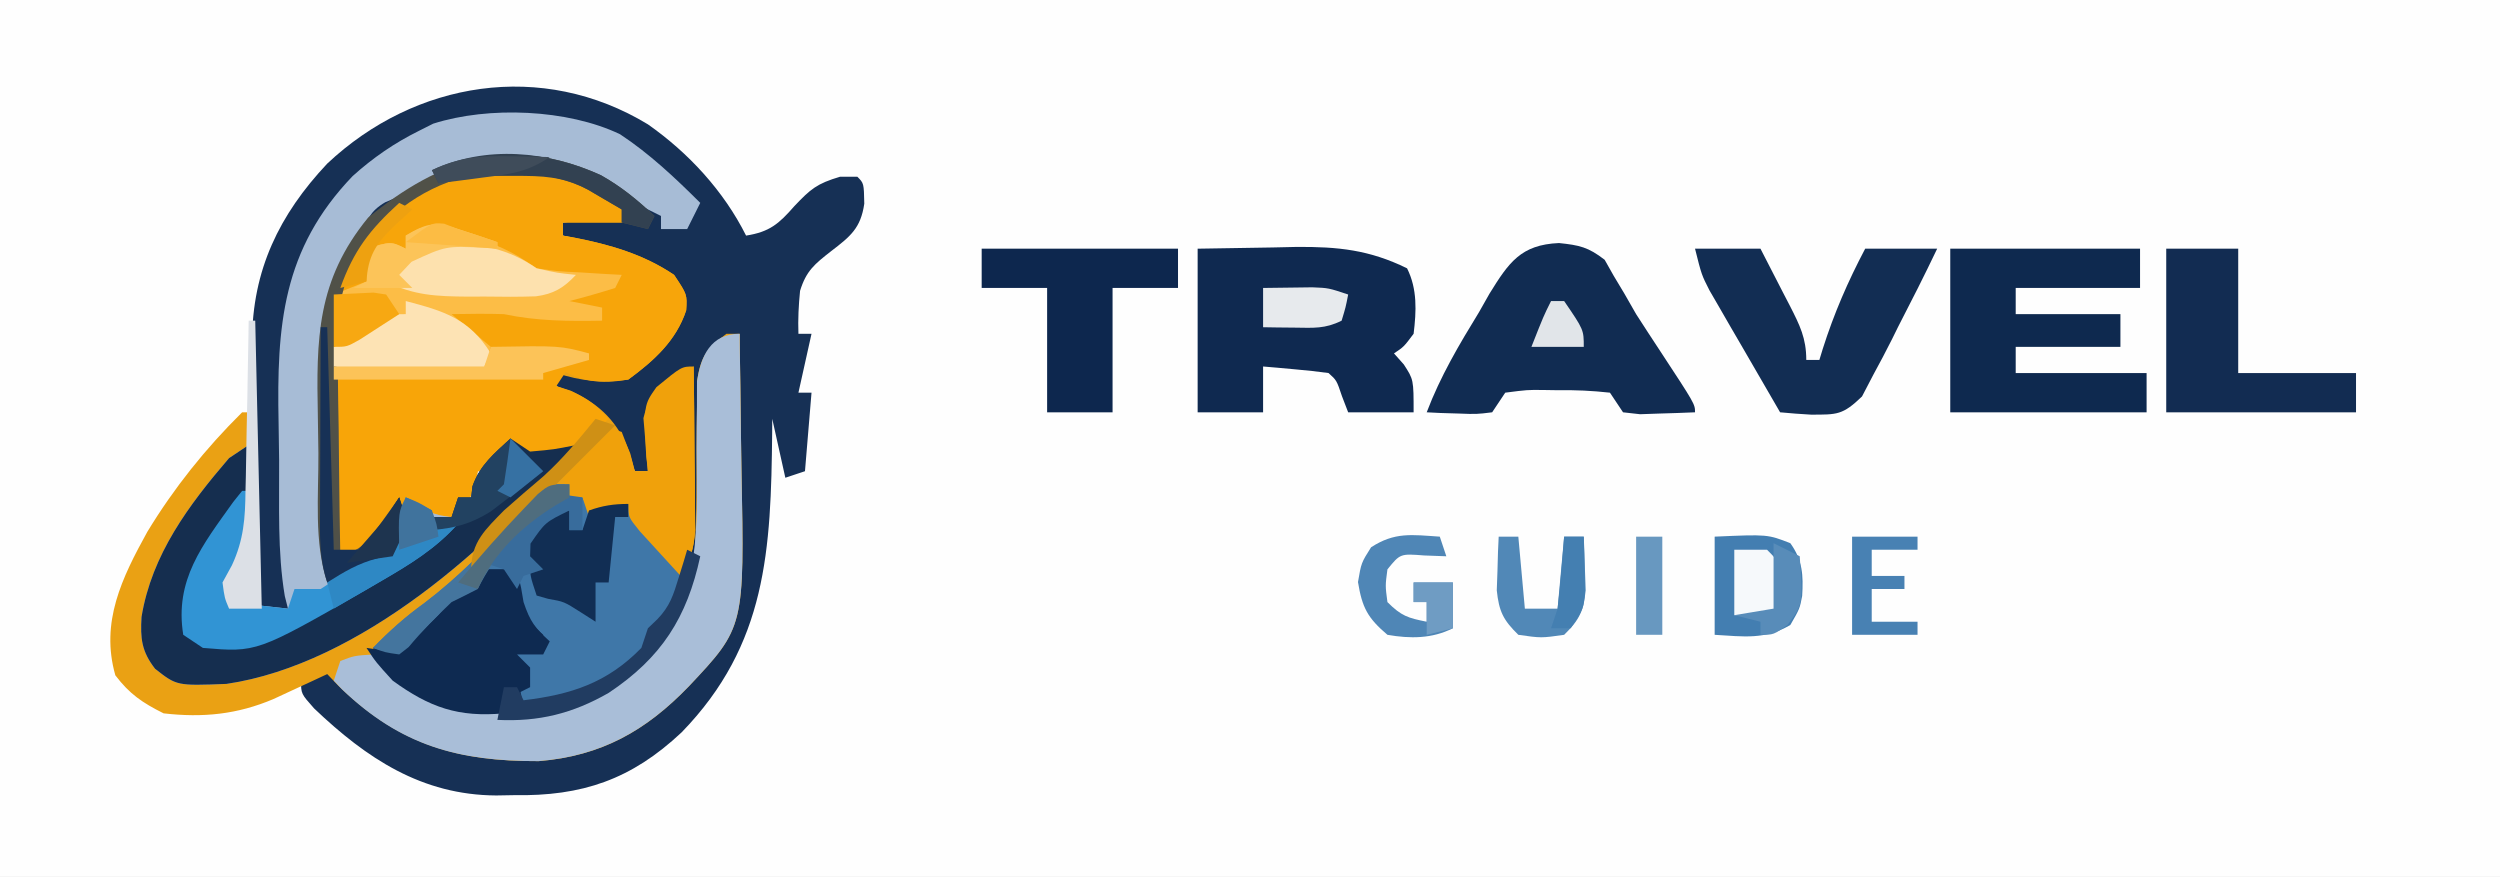 <?xml version="1.0" encoding="UTF-8"?>
<svg version="1.1" xmlns="http://www.w3.org/2000/svg" width="382" height="134">
<rect width="100%" height="100%" fill="#808080" stroke="none"/>
<path d="M0 0 C126.06 0 252.12 0 382 0 C382 44.22 382 88.44 382 134 C255.94 134 129.88 134 0 134 C0 89.78 0 45.56 0 0 Z " fill="#FEFEFE" transform="translate(0,0)"/>
<path d="M0 0 C6.201 4.345 11.595 10.189 15 17 C18.59 16.436 20.014 15.204 22.375 12.5 C24.863 9.883 25.804 9.058 29.375 8 C30.241 8 31.108 8 32 8 C33 9 33 9 33.062 12.125 C32.523 15.863 30.94 17.124 28 19.375 C25.488 21.344 24.195 22.364 23.25 25.441 C23.028 27.654 22.919 29.779 23 32 C23.66 32 24.32 32 25 32 C24.34 34.97 23.68 37.94 23 41 C23.66 41 24.32 41 25 41 C24.67 44.96 24.34 48.92 24 53 C22.515 53.495 22.515 53.495 21 54 C20.01 49.545 20.01 49.545 19 45 C18.996 45.689 18.992 46.378 18.988 47.089 C18.801 64.991 18.202 79.465 5.156 92.898 C-2.518 100.115 -10.045 102.683 -20.5 102.5 C-21.828 102.523 -21.828 102.523 -23.184 102.547 C-34.554 102.48 -42.97 96.897 -51 89.25 C-53 87 -53 87 -53 85 C-50.525 84.01 -50.525 84.01 -48 83 C-47.402 83.866 -46.804 84.733 -46.188 85.625 C-41.911 90.798 -34.647 94.904 -28 96 C-15.739 96.742 -6.675 95.933 2.992 87.883 C9.432 81.844 12.905 74.346 13.432 65.49 C13.473 63.93 13.499 62.369 13.512 60.809 C13.539 59.563 13.539 59.563 13.566 58.291 C13.62 55.673 13.654 53.056 13.688 50.438 C13.721 48.648 13.755 46.858 13.791 45.068 C13.875 40.712 13.942 36.356 14 32 C11.39 33.537 11.39 33.537 9 36 C8.285 39.309 8.285 39.309 8.434 43.039 C8.428 43.72 8.422 44.401 8.417 45.102 C8.4 47.277 8.416 49.45 8.438 51.625 C8.593 71.613 8.593 71.613 2.141 80.586 C-5.58 87.892 -12.206 91.123 -23 91 C-29.483 90.414 -34.953 88.134 -40 84 C-41.039 82.697 -42.05 81.369 -43 80 C-42.236 79.452 -41.471 78.904 -40.684 78.34 C-33.09 72.761 -26.417 66.678 -19.939 59.828 C-19.338 59.201 -18.737 58.575 -18.117 57.93 C-17.322 57.083 -17.322 57.083 -16.511 56.218 C-15 55 -15 55 -12 55 C-12 55.66 -12 56.32 -12 57 C-11.34 57 -10.68 57 -10 57 C-9.67 57.66 -9.34 58.32 -9 59 C-7.02 58.67 -5.04 58.34 -3 58 C-0.36 61.3 2.28 64.6 5 68 C6.099 64.703 6.114 62.27 6.098 58.801 C6.094 57.592 6.091 56.384 6.088 55.139 C6.08 53.876 6.071 52.613 6.062 51.312 C6.058 50.038 6.053 48.764 6.049 47.451 C6.037 44.301 6.021 41.15 6 38 C2.125 40.667 2.125 40.667 0.293 44.797 C0.258 45.771 0.223 46.746 0.188 47.75 C0.14 48.735 0.092 49.72 0.043 50.734 C0.029 51.482 0.015 52.23 0 53 C-0.66 53 -1.32 53 -2 53 C-2.42 52.095 -2.42 52.095 -2.848 51.172 C-5.761 45.365 -8.063 42.678 -14 40 C-14 39.34 -14 38.68 -14 38 C-12.948 38.139 -12.948 38.139 -11.875 38.281 C-7.496 38.614 -4.273 38.785 -0.453 36.43 C2.792 33.404 4.762 31.215 5.625 26.812 C2.438 21.297 -4.232 19.414 -10.125 17.688 C-11.074 17.461 -12.023 17.234 -13 17 C-13 16.34 -13 15.68 -13 15 C-9.7 14.67 -6.4 14.34 -3 14 C-9.483 8.28 -15.409 7.586 -23.816 7.758 C-31.125 8.314 -35.622 11.106 -41.141 15.793 C-46.3 21.917 -47.585 27.672 -47.391 35.531 C-47.385 36.408 -47.379 37.284 -47.373 38.187 C-47.351 40.959 -47.301 43.729 -47.25 46.5 C-47.23 48.391 -47.212 50.281 -47.195 52.172 C-47.151 56.782 -47.083 61.391 -47 66 C-43.511 64.837 -42.9 63.86 -40.812 60.938 C-40.283 60.204 -39.753 59.471 -39.207 58.715 C-38.809 58.149 -38.41 57.583 -38 57 C-35.08 57.681 -32.649 58.581 -30 60 C-29.505 58.515 -29.505 58.515 -29 57 C-28.34 57 -27.68 57 -27 57 C-26.959 56.443 -26.918 55.886 -26.875 55.312 C-25.531 51.76 -22.99 50.29 -20 48 C-19.34 48.66 -18.68 49.32 -18 50 C-14.403 49.677 -14.403 49.677 -11 49 C-23.544 64.37 -44.081 82.514 -64.402 85.5 C-71.99 85.794 -71.99 85.794 -75.305 83.188 C-77.358 80.539 -77.573 78.574 -77.371 75.258 C-75.806 65.733 -70.16 58.17 -64 51 C-63.01 50.34 -62.02 49.68 -61 49 C-60.918 51.376 -60.859 53.749 -60.812 56.125 C-60.787 56.79 -60.762 57.455 -60.736 58.141 C-60.666 62.915 -61.717 65.866 -64 70 C-64 70.99 -64 71.98 -64 73 C-62.35 73.33 -60.7 73.66 -59 74 C-59.33 73.01 -59.66 72.02 -60 71 C-60.106 69.534 -60.158 68.065 -60.177 66.595 C-60.19 65.707 -60.203 64.819 -60.216 63.903 C-60.223 62.944 -60.231 61.985 -60.238 60.996 C-60.246 60.003 -60.254 59.01 -60.263 57.987 C-60.277 55.881 -60.287 53.775 -60.295 51.67 C-60.312 48.474 -60.356 45.279 -60.4 42.084 C-60.411 40.034 -60.419 37.984 -60.426 35.934 C-60.443 34.988 -60.461 34.043 -60.479 33.069 C-60.444 22.28 -56.332 13.795 -49 6 C-35.57 -6.631 -16.162 -9.816 0 0 Z " fill="#163055" transform="translate(99,19)"/>
<path d="M0 0 C0.99 1.32 1.98 2.64 3 4 C-0.63 4 -4.26 4 -8 4 C-8 4.66 -8 5.32 -8 6 C-7.443 6.098 -6.886 6.196 -6.312 6.297 C-0.814 7.374 4.308 8.838 9 12 C11 15 11 15 10.852 17.418 C9.313 22.084 5.901 25.14 2 28 C-1.978 28.597 -5.185 28.221 -9 27 C-9 27.66 -9 28.32 -9 29 C-7.917 29.34 -7.917 29.34 -6.812 29.688 C-2.163 31.857 0.423 34.544 2.312 39.312 C2.539 40.199 2.766 41.086 3 42 C3.66 42 4.32 42 5 42 C4.919 41.264 4.838 40.528 4.754 39.77 C4.691 38.794 4.628 37.818 4.562 36.812 C4.481 35.85 4.4 34.887 4.316 33.895 C5.244 29.968 7.186 28.992 10.484 26.889 C10.984 26.596 11.485 26.302 12 26 C12.058 30.583 12.094 35.166 12.125 39.75 C12.142 41.052 12.159 42.354 12.176 43.695 C12.182 44.946 12.189 46.196 12.195 47.484 C12.206 48.636 12.216 49.789 12.227 50.976 C12.008 53.899 11.527 55.537 10 58 C8.661 56.547 7.329 55.088 6 53.625 C5.258 52.813 4.515 52.001 3.75 51.164 C2 49 2 49 2 47 C0.02 47.66 -1.96 48.32 -4 49 C-4.33 48.01 -4.66 47.02 -5 46 C-5.66 46 -6.32 46 -7 46 C-7 45.34 -7 44.68 -7 44 C-11.986 46.545 -15.369 50.261 -19.188 54.25 C-24.741 59.945 -30.164 64.866 -37 69 C-33.801 73.798 -30.417 76.26 -25 78 C-15.379 79.786 -8.307 78.914 0.188 74.25 C6.081 69.535 10.316 64.536 12 57 C12.457 50.851 12.441 44.698 12.436 38.534 C12.439 36.392 12.467 34.251 12.496 32.109 C12.498 30.841 12.5 29.572 12.502 28.265 C13.081 24.472 13.956 23.262 17 21 C17.66 21 18.32 21 19 21 C19.1 26.21 19.172 31.42 19.22 36.631 C19.24 38.399 19.267 40.167 19.302 41.935 C19.761 65.836 19.761 65.836 11.25 74.875 C4.697 81.671 -2.12 85.52 -11.684 86.301 C-24.29 86.34 -33.031 83.741 -42.266 74.809 C-43.124 73.913 -43.124 73.913 -44 73 C-44.748 73.349 -45.495 73.699 -46.266 74.059 C-47.25 74.514 -48.235 74.969 -49.25 75.438 C-50.225 75.89 -51.199 76.342 -52.203 76.809 C-57.741 79.168 -63.012 79.689 -69 79 C-72.242 77.379 -74.197 76.058 -76.375 73.188 C-78.695 65.068 -75.36 58.281 -71.492 51.266 C-67.403 44.533 -62.603 38.543 -57 33 C-56.67 33 -56.34 33 -56 33 C-55.624 37.469 -55.624 37.469 -57.285 39.816 C-57.872 40.393 -58.458 40.969 -59.062 41.562 C-65.367 48.304 -71.031 56.602 -71.25 66.062 C-71.352 69.805 -71.352 69.805 -69.816 71.711 C-65.799 74.562 -60.652 73.625 -56 73 C-39.198 68.166 -17.785 53.66 -8 39 C-8.784 39.206 -9.568 39.413 -10.375 39.625 C-11.241 39.749 -12.107 39.873 -13 40 C-13.66 39.34 -14.32 38.68 -15 38 C-15.619 38.66 -16.238 39.32 -16.875 40 C-19 42 -19 42 -21 42 C-21.103 42.598 -21.206 43.196 -21.312 43.812 C-22.112 46.357 -22.82 47.466 -25 49 C-26.938 48.75 -26.938 48.75 -29 48 C-30.331 47.658 -31.664 47.323 -33 47 C-33.387 47.566 -33.773 48.132 -34.172 48.715 C-34.693 49.448 -35.213 50.182 -35.75 50.938 C-36.26 51.668 -36.771 52.399 -37.297 53.152 C-39.231 55.251 -40.279 55.447 -43 56 C-43.099 50.308 -43.172 44.616 -43.22 38.922 C-43.24 36.988 -43.267 35.054 -43.302 33.121 C-43.351 30.33 -43.373 27.541 -43.391 24.75 C-43.422 23.467 -43.422 23.467 -43.453 22.157 C-43.456 15.086 -41.531 9.955 -36.922 4.574 C-26.593 -4.398 -12.308 -8.632 0 0 Z " fill="#EAA114" transform="translate(94,30)"/>
<path d="M0 0 C4.531 2.987 8.422 6.669 12.258 10.488 C11.598 11.808 10.938 13.128 10.258 14.488 C8.938 14.488 7.618 14.488 6.258 14.488 C6.258 13.828 6.258 13.168 6.258 12.488 C5.424 12.073 5.424 12.073 4.574 11.648 C2.976 10.848 1.38 10.043 -0.215 9.234 C-1.497 8.587 -1.497 8.587 -2.805 7.926 C-3.662 7.491 -4.519 7.057 -5.402 6.609 C-11.345 3.762 -17.268 3.811 -23.742 4.488 C-27.348 5.773 -30.48 7.506 -33.742 9.488 C-34.452 9.79 -35.163 10.092 -35.895 10.402 C-38.238 11.78 -38.573 13.061 -39.742 15.488 C-40.164 16.082 -40.586 16.676 -41.02 17.289 C-46.829 26.334 -45.277 37.312 -45.055 47.613 C-45.03 49.639 -45.007 51.665 -44.986 53.691 C-44.932 58.624 -44.845 63.556 -44.742 68.488 C-43.588 67.767 -43.588 67.767 -42.41 67.031 C-39.742 65.488 -39.742 65.488 -37.055 64.801 C-34.609 63.732 -34.609 63.732 -33.984 61.586 C-33.482 59.573 -33.105 57.531 -32.742 55.488 C-32.144 55.798 -31.546 56.107 -30.93 56.426 C-28.653 57.59 -28.653 57.59 -25.742 58.488 C-25.412 57.498 -25.082 56.508 -24.742 55.488 C-24.082 55.488 -23.422 55.488 -22.742 55.488 C-22.701 54.931 -22.66 54.375 -22.617 53.801 C-21.273 50.248 -18.732 48.779 -15.742 46.488 C-15.082 47.148 -14.422 47.808 -13.742 48.488 C-10.145 48.165 -10.145 48.165 -6.742 47.488 C-19.286 62.858 -39.824 81.002 -60.145 83.988 C-67.732 84.283 -67.732 84.283 -71.047 81.676 C-73.1 79.027 -73.315 77.062 -73.113 73.746 C-71.548 64.222 -65.902 56.658 -59.742 49.488 C-58.752 48.828 -57.762 48.168 -56.742 47.488 C-56.661 49.864 -56.601 52.237 -56.555 54.613 C-56.53 55.278 -56.504 55.944 -56.479 56.629 C-56.408 61.404 -57.459 64.354 -59.742 68.488 C-59.742 69.478 -59.742 70.468 -59.742 71.488 C-56.772 71.818 -53.802 72.148 -50.742 72.488 C-50.902 71.854 -51.061 71.22 -51.225 70.567 C-52.37 63.752 -52.049 56.72 -52.092 49.826 C-52.109 47.905 -52.136 45.984 -52.174 44.063 C-52.467 29.287 -51.615 17.597 -40.859 6.395 C-37.745 3.591 -34.493 1.352 -30.742 -0.512 C-30.018 -0.877 -29.293 -1.241 -28.547 -1.617 C-20.068 -4.321 -8.007 -3.836 0 0 Z " fill="#A7BCD6" transform="translate(94.742,20.512)"/>
<path d="M0 0 C0.99 1.32 1.98 2.64 3 4 C-0.63 4 -4.26 4 -8 4 C-8 4.66 -8 5.32 -8 6 C-7.443 6.098 -6.886 6.196 -6.312 6.297 C-0.814 7.374 4.308 8.838 9 12 C11 15 11 15 10.852 17.418 C9.312 22.087 5.899 25.135 2 28 C-2.341 28.724 -5.278 28.382 -9 26 C-9.66 26.66 -10.32 27.32 -11 28 C-13.437 28.175 -15.759 28.232 -18.195 28.195 C-18.903 28.192 -19.61 28.19 -20.339 28.187 C-22.601 28.176 -24.863 28.15 -27.125 28.125 C-28.658 28.115 -30.19 28.106 -31.723 28.098 C-35.482 28.076 -39.241 28.041 -43 28 C-43.039 25.923 -43.067 23.846 -43.09 21.77 C-43.107 20.613 -43.123 19.456 -43.14 18.265 C-42.84 11.27 -39.69 7.397 -34.75 2.688 C-25.04 -5.336 -10.882 -7.632 0 0 Z " fill="#F7A50A" transform="translate(94,30)"/>
<path d="M0 0 C3.795 -0.062 7.59 -0.124 11.5 -0.188 C13.27 -0.228 13.27 -0.228 15.076 -0.27 C21.437 -0.32 26.259 0.177 32 3 C33.585 6.17 33.424 9.547 33 13 C31.5 15 31.5 15 30 16 C30.742 16.835 30.742 16.835 31.5 17.688 C33 20 33 20 33 25 C29.7 25 26.4 25 23 25 C22.536 23.793 22.536 23.793 22.062 22.562 C21.237 20.109 21.237 20.109 20 19 C18.318 18.767 16.629 18.587 14.938 18.438 C14.018 18.354 13.099 18.27 12.152 18.184 C11.087 18.093 11.087 18.093 10 18 C10 20.31 10 22.62 10 25 C6.7 25 3.4 25 0 25 C0 16.75 0 8.5 0 0 Z " fill="#0F2950" transform="translate(183,38)"/>
<path d="M0 0 C0.1 5.21 0.172 10.42 0.22 15.631 C0.24 17.399 0.267 19.167 0.302 20.935 C0.761 44.836 0.761 44.836 -7.75 53.875 C-14.303 60.671 -21.12 64.52 -30.684 65.301 C-42.925 65.339 -51.714 62.979 -60.762 54.312 C-61.17 53.879 -61.579 53.446 -62 53 C-61.67 52.01 -61.34 51.02 -61 50 C-58.875 49.188 -58.875 49.188 -56 49 C-54.467 50.174 -52.94 51.361 -51.508 52.656 C-45.689 57.842 -38.487 58.153 -31 58 C-22.846 56.536 -16.85 52.244 -11.395 46.172 C-5.709 37.316 -6.556 27.649 -6.564 17.534 C-6.561 15.392 -6.533 13.251 -6.504 11.109 C-6.502 9.841 -6.5 8.572 -6.498 7.265 C-5.904 3.373 -4.386 0 0 0 Z " fill="#A9BED8" transform="translate(113,51)"/>
<path d="M0 0 C-0.66 0.99 -1.32 1.98 -2 3 C-1.237 3.268 -0.474 3.536 0.312 3.812 C2.912 4.961 4.102 5.969 6 8 C-1.057 14.041 -1.057 14.041 -4.875 13.875 C-5.576 13.586 -6.277 13.297 -7 13 C-7.66 13 -8.32 13 -9 13 C-9.495 13.495 -9.99 13.99 -10.5 14.5 C-10.995 14.995 -11.49 15.49 -12 16 C-12.66 16 -13.32 16 -14 16 C-14.103 16.598 -14.206 17.196 -14.312 17.812 C-15.112 20.357 -15.82 21.466 -18 23 C-19.938 22.75 -19.938 22.75 -22 22 C-23.331 21.658 -24.664 21.323 -26 21 C-26.58 21.849 -26.58 21.849 -27.172 22.715 C-27.693 23.448 -28.213 24.182 -28.75 24.938 C-29.26 25.668 -29.771 26.399 -30.297 27.152 C-32 29 -32 29 -36 30 C-36 20.76 -36 11.52 -36 2 C-26.43 1.67 -16.86 1.34 -7 1 C-7 0.67 -7 0.34 -7 0 C-2.25 -1.125 -2.25 -1.125 0 0 Z " fill="#F8A508" transform="translate(87,56)"/>
<path d="M0 0 C0 0.66 0 1.32 0 2 C0.66 2 1.32 2 2 2 C2.495 2.99 2.495 2.99 3 4 C4.98 3.67 6.96 3.34 9 3 C10.375 4.523 11.725 6.069 13.062 7.625 C13.817 8.484 14.571 9.342 15.348 10.227 C17 13 17 13 16.91 16.082 C14.952 22.361 10.449 27.406 5.012 31.035 C1.216 32.856 -2.857 33.441 -7 34 C-7.153 33.223 -7.307 32.445 -7.465 31.645 C-7.917 29.409 -8.428 27.207 -9 25 C-8.041 24.783 -8.041 24.783 -7.062 24.562 C-5.025 24.19 -5.025 24.19 -4 23 C-4.454 22.587 -4.907 22.175 -5.375 21.75 C-7.835 19.101 -8.864 16.407 -10 13 C-10.99 13 -11.98 13 -13 13 C-13.33 13.99 -13.66 14.98 -14 16 C-15.333 16.667 -16.667 17.333 -18 18 C-20.317 20.204 -22.515 22.418 -24.562 24.875 C-25.274 25.432 -25.274 25.432 -26 26 C-28.188 25.688 -28.188 25.688 -30 25 C-27.514 22.426 -25.025 20.213 -22.125 18.125 C-16.846 14.122 -12.335 9.42 -7.786 4.624 C-7.209 4.027 -6.633 3.431 -6.039 2.816 C-5.526 2.274 -5.012 1.732 -4.483 1.174 C-3 0 -3 0 0 0 Z " fill="#3F77A8" transform="translate(87,74)"/>
<path d="M0 0 C3.133 0.33 4.461 0.613 6.977 2.559 C7.655 3.761 7.655 3.761 8.348 4.988 C8.886 5.887 9.425 6.785 9.98 7.711 C10.576 8.751 11.172 9.791 11.785 10.863 C12.999 12.761 14.237 14.642 15.474 16.525 C20.785 24.612 20.785 24.612 20.785 25.863 C18.994 25.944 17.202 26.002 15.41 26.051 C13.914 26.103 13.914 26.103 12.387 26.156 C11.528 26.06 10.67 25.963 9.785 25.863 C9.125 24.873 8.465 23.883 7.785 22.863 C5.026 22.56 2.54 22.445 -0.215 22.488 C-0.952 22.477 -1.69 22.465 -2.449 22.453 C-4.843 22.429 -4.843 22.429 -8.215 22.863 C-8.875 23.853 -9.535 24.843 -10.215 25.863 C-12.598 26.156 -12.598 26.156 -15.34 26.051 C-16.25 26.024 -17.16 25.997 -18.098 25.969 C-18.796 25.934 -19.495 25.899 -20.215 25.863 C-18.134 20.372 -15.273 15.547 -12.215 10.551 C-11.688 9.619 -11.16 8.688 -10.617 7.729 C-7.674 2.979 -5.838 0.252 0 0 Z " fill="#112C52" transform="translate(238.215,37.137)"/>
<path d="M0 0 C9.57 0 19.14 0 29 0 C29 1.98 29 3.96 29 6 C22.73 6 16.46 6 10 6 C10 7.32 10 8.64 10 10 C15.28 10 20.56 10 26 10 C26 11.65 26 13.3 26 15 C20.72 15 15.44 15 10 15 C10 16.32 10 17.64 10 19 C16.6 19 23.2 19 30 19 C30 20.98 30 22.96 30 25 C20.1 25 10.2 25 0 25 C0 16.75 0 8.5 0 0 Z " fill="#0E294F" transform="translate(298,38)"/>
<path d="M0 0 C0.762 0.342 1.524 0.683 2.309 1.035 C3.073 1.374 3.837 1.713 4.625 2.062 C6.746 3.098 6.746 3.098 9.746 5.098 C12.944 5.558 12.944 5.558 16.434 5.723 C17.613 5.797 18.793 5.872 20.008 5.949 C21.363 6.023 21.363 6.023 22.746 6.098 C22.416 6.758 22.086 7.418 21.746 8.098 C19.432 8.828 17.098 9.499 14.746 10.098 C17.221 10.593 17.221 10.593 19.746 11.098 C19.746 11.758 19.746 12.418 19.746 13.098 C14.582 13.188 9.812 13.164 4.746 12.098 C2.073 12.012 -0.578 12.052 -3.254 12.098 C-1.274 13.748 0.706 15.398 2.746 17.098 C2.416 18.088 2.086 19.078 1.746 20.098 C2.406 20.428 3.066 20.758 3.746 21.098 C-12.962 21.282 -12.962 21.282 -21.254 20.098 C-21.254 16.468 -21.254 12.838 -21.254 9.098 C-19.604 8.438 -17.954 7.778 -16.254 7.098 C-16.254 5.448 -16.254 3.798 -16.254 2.098 C-12.504 0.973 -12.504 0.973 -10.254 2.098 C-10.254 1.438 -10.254 0.778 -10.254 0.098 C-6.22 -2.351 -4.24 -1.698 0 0 Z " fill="#FCBD46" transform="translate(72.254,35.902)"/>
<path d="M0 0 C0.99 0.66 1.98 1.32 3 2 C6.639 1.683 6.639 1.683 10 1 C-2.544 16.37 -23.081 34.514 -43.402 37.5 C-50.99 37.794 -50.99 37.794 -54.305 35.188 C-56.358 32.539 -56.573 30.574 -56.371 27.258 C-54.806 17.733 -49.16 10.17 -43 3 C-42.01 2.34 -41.02 1.68 -40 1 C-39.188 6.334 -40.225 8.785 -43.375 13.188 C-44.001 14.006 -44.628 14.825 -45.273 15.668 C-47.934 19.262 -49.275 21.739 -49.125 26.25 C-49.084 27.488 -49.042 28.725 -49 30 C-46.157 31.422 -44.173 31.23 -41 31 C-38.426 30.138 -36.082 29.239 -33.625 28.125 C-32.942 27.822 -32.259 27.519 -31.555 27.207 C-23.593 23.546 -16.297 18.822 -9 14 C-9.99 14 -10.98 14 -12 14 C-12 13.34 -12 12.68 -12 12 C-11.01 12 -10.02 12 -9 12 C-8.67 11.01 -8.34 10.02 -8 9 C-7.34 9 -6.68 9 -6 9 C-5.907 8.165 -5.907 8.165 -5.812 7.312 C-4.666 4.05 -2.506 2.313 0 0 Z " fill="#152E4F" transform="translate(78,67)"/>
<path d="M0 0 C3.3 0 6.6 0 10 0 C11.174 2.267 12.339 4.538 13.5 6.812 C13.834 7.455 14.168 8.098 14.512 8.76 C16.002 11.695 17 13.661 17 17 C17.66 17 18.32 17 19 17 C19.17 16.443 19.34 15.886 19.516 15.312 C21.233 9.904 23.353 5.019 26 0 C29.63 0 33.26 0 37 0 C35.077 4.042 33.056 8.024 31 12 C30.7 12.609 30.401 13.217 30.092 13.844 C29.183 15.669 28.224 17.459 27.25 19.25 C26.678 20.348 26.105 21.447 25.516 22.578 C22.545 25.438 21.715 25.351 17.734 25.359 C16.154 25.267 14.575 25.156 13 25 C11.013 21.588 9.037 18.17 7.062 14.75 C6.499 13.782 5.935 12.814 5.354 11.816 C4.815 10.882 4.277 9.947 3.723 8.984 C2.976 7.696 2.976 7.696 2.215 6.382 C1 4 1 4 0 0 Z " fill="#122D53" transform="translate(259,38)"/>
<path d="M0 0 C3.63 0 7.26 0 11 0 C11 6.27 11 12.54 11 19 C16.94 19 22.88 19 29 19 C29 20.98 29 22.96 29 25 C19.43 25 9.86 25 0 25 C0 16.75 0 8.5 0 0 Z " fill="#122C52" transform="translate(331,38)"/>
<path d="M0 0 C9.9 0 19.8 0 30 0 C30 1.98 30 3.96 30 6 C26.7 6 23.4 6 20 6 C20 12.27 20 18.54 20 25 C16.7 25 13.4 25 10 25 C10 18.73 10 12.46 10 6 C6.7 6 3.4 6 0 6 C0 4.02 0 2.04 0 0 Z " fill="#0D274E" transform="translate(150,38)"/>
<path d="M0 0 C2.393 2.393 2.442 3.731 3 7 C3.998 9.993 4.752 10.948 7 13 C6.67 13.66 6.34 14.32 6 15 C4.68 15 3.36 15 2 15 C2.66 15.66 3.32 16.32 4 17 C4 17.99 4 18.98 4 20 C2.02 20.99 2.02 20.99 0 22 C0 22.66 0 23.32 0 24 C-6.956 24.632 -11.344 23.112 -17 19 C-19.562 16.188 -19.562 16.188 -21 14 C-19.948 14.155 -19.948 14.155 -18.875 14.312 C-14.736 13.863 -12.96 11.831 -10 9 C-9.165 7.886 -9.165 7.886 -8.312 6.75 C-7 5 -7 5 -4 4 C-3.67 3.34 -3.34 2.68 -3 2 C-2.01 2 -1.02 2 0 2 C0 1.34 0 0.68 0 0 Z " fill="#0E2A51" transform="translate(77,85)"/>
<path d="M0 0 C0.058 4.583 0.094 9.166 0.125 13.75 C0.142 15.052 0.159 16.354 0.176 17.695 C0.182 18.946 0.189 20.196 0.195 21.484 C0.206 22.636 0.216 23.789 0.227 24.976 C0.008 27.899 -0.473 29.537 -2 32 C-3.339 30.547 -4.671 29.088 -6 27.625 C-6.742 26.813 -7.485 26.001 -8.25 25.164 C-10 23 -10 23 -10 21 C-11.98 21.66 -13.96 22.32 -16 23 C-16.33 22.01 -16.66 21.02 -17 20 C-17.66 20 -18.32 20 -19 20 C-19.33 19.01 -19.66 18.02 -20 17 C-18.785 14.957 -18.785 14.957 -17.062 12.812 C-16.497 12.097 -15.931 11.382 -15.348 10.645 C-14.681 9.83 -14.681 9.83 -14 9 C-13.01 9.33 -12.02 9.66 -11 10 C-9.812 13.062 -9.812 13.062 -9 16 C-8.34 16 -7.68 16 -7 16 C-7.07 15.264 -7.139 14.528 -7.211 13.77 C-7.647 5.917 -7.647 5.917 -5.699 3.156 C-1.855 0 -1.855 0 0 0 Z " fill="#F0A10B" transform="translate(106,56)"/>
<path d="M0 0 C0.33 0 0.66 0 1 0 C1.298 5.762 0.867 8.863 -2 14 C-2 14.99 -2 15.98 -2 17 C0.97 17.33 3.94 17.66 7 18 C7.33 17.01 7.66 16.02 8 15 C9.32 15 10.64 15 12 15 C14.026 13.707 16.025 12.37 18 11 C18.907 10.752 19.815 10.505 20.75 10.25 C23.139 9.233 23.139 9.233 23.754 7.102 C24.259 5.088 24.637 3.044 25 1 C26.32 1.66 27.64 2.32 29 3 C29 3.99 29 4.98 29 6 C30.32 5.67 31.64 5.34 33 5 C29.519 8.926 25.488 11.335 21 13.938 C20.246 14.376 19.492 14.815 18.716 15.267 C2.236 24.699 2.236 24.699 -6 24 C-6.99 23.34 -7.98 22.68 -9 22 C-10.349 13.607 -6.067 8.304 -1.363 1.703 C-0.913 1.141 -0.464 0.579 0 0 Z " fill="#3194D4" transform="translate(37,75)"/>
<path d="M0 0 C3.111 1.754 5.577 3.768 8.168 6.223 C7.838 6.883 7.508 7.543 7.168 8.223 C5.848 7.893 4.528 7.563 3.168 7.223 C3.168 6.563 3.168 5.903 3.168 5.223 C2.075 4.583 0.982 3.944 -0.145 3.285 C-0.759 2.926 -1.374 2.566 -2.008 2.195 C-7.988 -0.993 -15.659 -0.533 -22.184 0.648 C-28.947 2.845 -34.52 7.562 -37.924 13.765 C-40.225 18.479 -40.351 22.581 -40.223 27.754 C-40.217 28.63 -40.211 29.507 -40.206 30.41 C-40.183 33.181 -40.133 35.952 -40.082 38.723 C-40.062 40.613 -40.044 42.504 -40.027 44.395 C-39.983 49.004 -39.915 53.613 -39.832 58.223 C-36.343 57.06 -35.732 56.083 -33.645 53.16 C-33.115 52.427 -32.585 51.693 -32.039 50.938 C-31.641 50.372 -31.242 49.806 -30.832 49.223 C-30.052 51.88 -29.799 53.083 -30.457 55.848 C-32.191 58.842 -33.61 59.175 -36.832 60.223 C-37.822 61.213 -37.822 61.213 -38.832 62.223 C-39.822 62.223 -40.812 62.223 -41.832 62.223 C-43.882 56.074 -43.14 48.91 -43.182 42.456 C-43.199 40.604 -43.226 38.753 -43.264 36.902 C-43.51 24.967 -43.441 16.078 -35.582 6.473 C-24.589 -2.521 -13.677 -6.225 0 0 Z " fill="#505148" transform="translate(91.832,26.777)"/>
<path d="M0 0 C8.086 -0.357 8.086 -0.357 11.562 1 C13.44 3.613 13.564 5.888 13.371 9.059 C13 11 13 11 11.562 13.5 C7.662 15.783 4.475 15.263 0 15 C0 10.05 0 5.1 0 0 Z " fill="#437EB1" transform="translate(262,82)"/>
<path d="M0 0 C5.801 1.525 9.676 2.653 13 8 C12.67 8.66 12.34 9.32 12 10 C12.66 10.33 13.32 10.66 14 11 C-2.708 11.185 -2.708 11.185 -11 10 C-11 9.01 -11 8.02 -11 7 C-9.545 6.162 -8.086 5.329 -6.625 4.5 C-5.813 4.036 -5.001 3.572 -4.164 3.094 C-2 2 -2 2 0 2 C0 1.34 0 0.68 0 0 Z " fill="#FDE3B4" transform="translate(62,46)"/>
<path d="M0 0 C0 0.66 0 1.32 0 2 C-0.66 2 -1.32 2 -2 2 C-2.33 5.3 -2.66 8.6 -3 12 C-3.66 12 -4.32 12 -5 12 C-5 13.98 -5 15.96 -5 18 C-5.742 17.526 -6.485 17.051 -7.25 16.562 C-9.819 14.925 -9.819 14.925 -12.25 14.5 C-12.828 14.335 -13.405 14.17 -14 14 C-15 11 -15 11 -15 9 C-15.33 8.01 -15.66 7.02 -16 6 C-14.25 3.312 -14.25 3.312 -12 1 C-11.01 1 -10.02 1 -9 1 C-9 1.99 -9 2.98 -9 4 C-8.34 4 -7.68 4 -7 4 C-6.67 3.01 -6.34 2.02 -6 1 C-3.9 0.255 -2.226 0 0 0 Z " fill="#112E54" transform="translate(96,77)"/>
<path d="M0 0 C5.352 0.5 9.064 0.989 13.574 4.082 C16.768 4.796 16.768 4.796 19.574 5.082 C17.716 7.077 16.161 8.005 13.45 8.362 C10.84 8.45 8.248 8.441 5.637 8.395 C4.296 8.399 4.296 8.399 2.928 8.404 C-1.608 8.367 -5.316 8.236 -9.426 6.082 C-8.642 5.463 -7.858 4.845 -7.051 4.207 C-1.935 0.065 -1.935 0.065 0 0 Z " fill="#FDE1AE" transform="translate(68.426,36.918)"/>
<path d="M0 0 C0.33 0.99 0.66 1.98 1 3 C-0.114 2.959 -1.228 2.917 -2.375 2.875 C-6.044 2.589 -6.044 2.589 -8 5 C-8.333 7.5 -8.333 7.5 -8 10 C-5.861 12.139 -4.867 12.427 -2 13 C-2 12.01 -2 11.02 -2 10 C-2.66 10 -3.32 10 -4 10 C-4 9.01 -4 8.02 -4 7 C-2.02 7 -0.04 7 2 7 C2 9.31 2 11.62 2 14 C-1.216 15.608 -4.522 15.605 -8 15 C-11.028 12.426 -11.862 10.848 -12.5 6.938 C-12 4 -12 4 -10.5 1.625 C-6.867 -0.736 -4.282 -0.285 0 0 Z " fill="#4F86B6" transform="translate(220,82)"/>
<path d="M0 0 C0.99 0 1.98 0 3 0 C3.33 3.63 3.66 7.26 4 11 C5.65 11 7.3 11 9 11 C9.33 7.37 9.66 3.74 10 0 C10.99 0 11.98 0 13 0 C13.081 1.749 13.139 3.5 13.188 5.25 C13.222 6.225 13.257 7.199 13.293 8.203 C12.955 11.431 12.305 12.742 10 15 C6.5 15.5 6.5 15.5 3 15 C0.695 12.742 0.045 11.431 -0.293 8.203 C-0.258 7.229 -0.223 6.254 -0.188 5.25 C-0.16 4.265 -0.133 3.28 -0.105 2.266 C-0.071 1.518 -0.036 0.77 0 0 Z " fill="#5188B7" transform="translate(229,82)"/>
<path d="M0 0 C0.33 0 0.66 0 1 0 C1.33 11.22 1.66 22.44 2 34 C3.32 34 4.64 34 6 34 C7.79 32.259 7.79 32.259 9.25 30 C9.771 29.258 10.292 28.515 10.828 27.75 C11.215 27.172 11.602 26.595 12 26 C12.78 28.657 13.033 29.861 12.375 32.625 C10.641 35.62 9.222 35.953 6 37 C5.34 37.66 4.68 38.32 4 39 C3.01 39 2.02 39 1 39 C-0.253 35.242 -0.124 31.745 -0.098 27.832 C-0.096 27.037 -0.095 26.242 -0.093 25.424 C-0.088 22.886 -0.075 20.35 -0.062 17.812 C-0.057 16.092 -0.053 14.371 -0.049 12.65 C-0.038 8.434 -0.021 4.217 0 0 Z " fill="#173156" transform="translate(49,50)"/>
<path d="M0 0 C3.3 0 6.6 0 10 0 C10 0.66 10 1.32 10 2 C7.69 2 5.38 2 3 2 C3 3.32 3 4.64 3 6 C4.65 6 6.3 6 8 6 C8 6.66 8 7.32 8 8 C6.35 8 4.7 8 3 8 C3 9.65 3 11.3 3 13 C5.31 13 7.62 13 10 13 C10 13.66 10 14.32 10 15 C6.7 15 3.4 15 0 15 C0 10.05 0 5.1 0 0 Z " fill="#4881B3" transform="translate(283,82)"/>
<path d="M0 0 C10.558 -0.185 10.558 -0.185 15 1 C15 1.33 15 1.66 15 2 C12.69 2.66 10.38 3.32 8 4 C8 4.33 8 4.66 8 5 C-2.56 5 -13.12 5 -24 5 C-24 4.34 -24 3.68 -24 3 C-16.41 3 -8.82 3 -1 3 C-0.67 2.01 -0.34 1.02 0 0 Z " fill="#FCC358" transform="translate(75,53)"/>
<path d="M0 0 C0.66 0.33 1.32 0.66 2 1 C-0.021 10.394 -3.958 16.519 -12 21.875 C-17.49 25.023 -22.664 26.309 -29 26 C-28.67 24.35 -28.34 22.7 -28 21 C-27.34 21 -26.68 21 -26 21 C-25.67 21.66 -25.34 22.32 -25 23 C-17.736 22.137 -12.206 20.342 -7 15 C-6.67 14.01 -6.34 13.02 -6 12 C-5.279 11.31 -5.279 11.31 -4.543 10.605 C-2.643 8.629 -2.107 6.921 -1.312 4.312 C-1.061 3.504 -0.81 2.696 -0.551 1.863 C-0.369 1.248 -0.187 0.634 0 0 Z " fill="#213C61" transform="translate(105,84)"/>
<path d="M0 0 C1.32 0.66 2.64 1.32 4 2 C4 2.99 4 3.98 4 5 C5.32 4.67 6.64 4.34 8 4 C4.574 7.85 0.655 10.194 -3.75 12.75 C-4.796 13.367 -4.796 13.367 -5.863 13.996 C-7.572 15.003 -9.286 16.002 -11 17 C-11.33 15.68 -11.66 14.36 -12 13 C-9.42 11.378 -7.282 10.072 -4.312 9.312 C-1.867 8.243 -1.867 8.243 -1.242 6.098 C-0.74 4.085 -0.362 2.042 0 0 Z " fill="#2E88C4" transform="translate(62,76)"/>
<path d="M0 0 C0 0.66 0 1.32 0 2 C-0.681 2.392 -1.361 2.784 -2.062 3.188 C-7.332 6.439 -11.266 10.462 -14 16 C-15.324 16.685 -16.659 17.349 -18 18 C-20.317 20.204 -22.515 22.418 -24.562 24.875 C-25.274 25.432 -25.274 25.432 -26 26 C-28.188 25.688 -28.188 25.688 -30 25 C-27.514 22.426 -25.025 20.213 -22.125 18.125 C-16.846 14.122 -12.335 9.42 -7.786 4.624 C-7.209 4.027 -6.633 3.431 -6.039 2.816 C-5.526 2.274 -5.012 1.732 -4.483 1.174 C-3 0 -3 0 0 0 Z " fill="#44759E" transform="translate(87,74)"/>
<path d="M0 0 C0.33 0 0.66 0 1 0 C1.33 14.52 1.66 29.04 2 44 C0.35 44 -1.3 44 -3 44 C-3.688 42.375 -3.688 42.375 -4 40 C-3.522 39.126 -3.044 38.253 -2.552 37.353 C-0.757 33.474 -0.526 30.166 -0.488 25.977 C-0.461 24.857 -0.461 24.857 -0.434 23.715 C-0.38 21.352 -0.346 18.989 -0.312 16.625 C-0.279 15.014 -0.245 13.404 -0.209 11.793 C-0.124 7.862 -0.057 3.931 0 0 Z " fill="#DCE0E6" transform="translate(38,49)"/>
<path d="M0 0 C1.65 1.65 3.3 3.3 5 5 C3.302 6.326 1.591 7.635 -0.125 8.938 C-1.076 9.668 -2.028 10.399 -3.008 11.152 C-6.132 13.081 -8.377 13.661 -12 14 C-12 13.34 -12 12.68 -12 12 C-11.01 12 -10.02 12 -9 12 C-8.67 11.01 -8.34 10.02 -8 9 C-7.34 9 -6.68 9 -6 9 C-5.938 8.443 -5.876 7.886 -5.812 7.312 C-4.666 4.05 -2.506 2.313 0 0 Z " fill="#224261" transform="translate(78,67)"/>
<path d="M0 0 C1.604 -0.027 3.208 -0.046 4.812 -0.062 C5.706 -0.074 6.599 -0.086 7.52 -0.098 C10 0 10 0 13 1 C12.625 2.938 12.625 2.938 12 5 C9.475 6.262 7.688 6.099 4.875 6.062 C3.965 6.053 3.055 6.044 2.117 6.035 C1.419 6.024 0.72 6.012 0 6 C0 4.02 0 2.04 0 0 Z " fill="#E7EAED" transform="translate(193,44)"/>
<path d="M0 0 C1.073 0.351 2.145 0.701 3.25 1.062 C4.157 1.372 5.065 1.681 6 2 C6 2.33 6 2.66 6 3 C5.336 2.954 4.672 2.907 3.988 2.859 C-1.881 2.575 -1.881 2.575 -7.125 5 C-8.053 5.99 -8.053 5.99 -9 7 C-8.34 7.66 -7.68 8.32 -7 9 C-9.97 9 -12.94 9 -16 9 C-15.34 8.67 -14.68 8.34 -14 8 C-14 6.35 -14 4.7 -14 3 C-10.25 1.875 -10.25 1.875 -8 3 C-8 2.34 -8 1.68 -8 1 C-4.867 -0.902 -3.449 -1.217 0 0 Z " fill="#FCC459" transform="translate(70,35)"/>
<path d="M0 0 C3.111 1.754 5.577 3.768 8.168 6.223 C7.838 6.883 7.508 7.543 7.168 8.223 C5.848 7.893 4.528 7.563 3.168 7.223 C3.168 6.563 3.168 5.903 3.168 5.223 C2.075 4.583 0.982 3.944 -0.145 3.285 C-0.759 2.926 -1.374 2.566 -2.008 2.195 C-5.813 0.167 -8.966 0.088 -13.207 0.098 C-14.329 0.095 -15.45 0.092 -16.605 0.09 C-19.475 0.208 -22.044 0.565 -24.832 1.223 C-25.162 0.563 -25.492 -0.097 -25.832 -0.777 C-17.52 -4.619 -8.199 -3.731 0 0 Z " fill="#324151" transform="translate(91.832,26.777)"/>
<path d="M0 0 C1.65 0 3.3 0 5 0 C7 2 7 2 7.188 5.562 C7 9 7 9 6 10 C4 10.041 2 10.043 0 10 C0 6.7 0 3.4 0 0 Z " fill="#F6F9FB" transform="translate(265,84)"/>
<path d="M0 0 C1.32 0 2.64 0 4 0 C4 4.95 4 9.9 4 15 C2.68 15 1.36 15 0 15 C0 10.05 0 5.1 0 0 Z " fill="#6898C0" transform="translate(250,82)"/>
<path d="M0 0 C0.99 0.33 1.98 0.66 3 1 C-4.333 8.333 -11.667 15.667 -19 23 C-19 18.804 -16.793 16.873 -14 14 C-12.028 12.238 -10.019 10.525 -8.004 8.812 C-5.018 6.112 -2.544 3.116 0 0 Z " fill="#CF9015" transform="translate(91,64)"/>
<path d="M0 0 C0.715 0.103 1.431 0.206 2.168 0.312 C2.168 1.962 2.168 3.612 2.168 5.312 C1.508 5.312 0.848 5.312 0.168 5.312 C0.168 4.322 0.168 3.333 0.168 2.312 C-3.521 4.112 -3.521 4.112 -5.77 7.375 C-5.79 8.014 -5.811 8.654 -5.832 9.312 C-5.172 9.973 -4.512 10.633 -3.832 11.312 C-4.822 11.643 -5.812 11.973 -6.832 12.312 C-7.162 12.973 -7.492 13.633 -7.832 14.312 C-8.492 13.322 -9.152 12.332 -9.832 11.312 C-10.822 10.982 -11.812 10.652 -12.832 10.312 C-11.286 8.631 -9.719 6.968 -8.145 5.312 C-7.274 4.384 -6.404 3.456 -5.508 2.5 C-2.832 0.312 -2.832 0.312 0 0 Z " fill="#386C9C" transform="translate(86.832,75.688)"/>
<path d="M0 0 C1.279 -0.062 2.558 -0.124 3.875 -0.188 C4.954 -0.24 4.954 -0.24 6.055 -0.293 C6.697 -0.196 7.339 -0.1 8 0 C8.66 0.99 9.32 1.98 10 3 C8.712 3.839 7.419 4.671 6.125 5.5 C5.406 5.964 4.686 6.428 3.945 6.906 C2 8 2 8 0 8 C0 5.36 0 2.72 0 0 Z " fill="#F7A812" transform="translate(51,45)"/>
<path d="M0 0 C1.32 0.66 2.64 1.32 4 2 C4.49 9.347 4.49 9.347 2.125 12.5 C0 14 0 14 -2 14 C-2 13.34 -2 12.68 -2 12 C-3.32 11.67 -4.64 11.34 -6 11 C-4.02 10.67 -2.04 10.34 0 10 C0 8.907 0 7.814 0 6.688 C0 4.458 0 2.229 0 0 Z " fill="#588CB9" transform="translate(271,83)"/>
<path d="M0 0 C0.99 0 1.98 0 3 0 C3.054 1.77 3.093 3.541 3.125 5.312 C3.148 6.299 3.171 7.285 3.195 8.301 C3 11 3 11 1 14 C0.01 14 -0.98 14 -2 14 C-1.67 13.01 -1.34 12.02 -1 11 C-0.778 9.108 -0.594 7.211 -0.438 5.312 C-0.354 4.319 -0.27 3.325 -0.184 2.301 C-0.123 1.542 -0.062 0.782 0 0 Z " fill="#447FB1" transform="translate(239,82)"/>
<path d="M0 0 C0 0.66 0 1.32 0 2 C-0.681 2.392 -1.361 2.784 -2.062 3.188 C-7.202 6.359 -11.519 10.439 -14 16 C-14.99 15.67 -15.98 15.34 -17 15 C-13.722 11.066 -10.368 7.249 -6.812 3.562 C-6.159 2.883 -5.505 2.204 -4.832 1.504 C-3 0 -3 0 0 0 Z " fill="#4F6D7E" transform="translate(87,74)"/>
<path d="M0 0 C1.98 0 3.96 0 6 0 C6 2.31 6 4.62 6 7 C4.68 7.33 3.36 7.66 2 8 C2 6.35 2 4.7 2 3 C1.34 3 0.68 3 0 3 C0 2.01 0 1.02 0 0 Z " fill="#6F9CC3" transform="translate(216,89)"/>
<path d="M0 0 C0.66 0 1.32 0 2 0 C5 4.385 5 4.385 5 7 C2.36 7 -0.28 7 -3 7 C-1.125 2.25 -1.125 2.25 0 0 Z " fill="#E1E5E9" transform="translate(237,46)"/>
<path d="M0 0 C1.033 2.788 1.045 3.868 0.062 6.75 C-0.288 7.492 -0.639 8.235 -1 9 C-3.31 9.33 -5.62 9.66 -8 10 C-7.59 9.529 -7.18 9.059 -6.758 8.574 C-6.219 7.952 -5.68 7.329 -5.125 6.688 C-4.591 6.073 -4.058 5.458 -3.508 4.824 C-1.836 2.865 -1.836 2.865 0 0 Z " fill="#1E344F" transform="translate(61,76)"/>
<path d="M0 0 C1.742 0.027 1.742 0.027 3.52 0.055 C4.4 0.078 5.28 0.101 6.188 0.125 C2.648 2.485 0.196 2.711 -4 3.25 C-5.272 3.418 -6.545 3.585 -7.855 3.758 C-8.831 3.879 -9.807 4 -10.812 4.125 C-11.143 3.465 -11.473 2.805 -11.812 2.125 C-7.735 0.175 -4.496 -0.091 0 0 Z " fill="#3F4C5A" transform="translate(77.812,23.875)"/>
<path d="M0 0 C1.938 0.75 1.938 0.75 4 2 C4.75 4.125 4.75 4.125 5 6 C3.02 6.66 1.04 7.32 -1 8 C-1.125 2.25 -1.125 2.25 0 0 Z " fill="#40739D" transform="translate(62,76)"/>
<path d="M0 0 C0.66 0.33 1.32 0.66 2 1 C1.031 1.887 0.061 2.774 -0.938 3.688 C-3.601 6.326 -4.773 8.143 -5 12 C-6.32 12.33 -7.64 12.66 -9 13 C-6.932 7.255 -4.515 4.114 0 0 Z " fill="#EEA110" transform="translate(61,31)"/>
<path d="M0 0 C1.65 1.65 3.3 3.3 5 5 C3.35 6.32 1.7 7.64 0 9 C-0.66 8.67 -1.32 8.34 -2 8 C-1.67 7.67 -1.34 7.34 -1 7 C-0.632 4.672 -0.298 2.338 0 0 Z " fill="#3671A3" transform="translate(78,67)"/>
<path d="M0 0 C0.701 0.268 1.403 0.536 2.125 0.812 C3.734 1.338 3.734 1.338 5.375 1.875 C6.282 2.184 7.19 2.494 8.125 2.812 C8.125 3.143 8.125 3.473 8.125 3.812 C1.195 3.317 1.195 3.317 -5.875 2.812 C-1.875 -0.188 -1.875 -0.188 0 0 Z " fill="#FCBC44" transform="translate(67.875,34.188)"/>
</svg>
